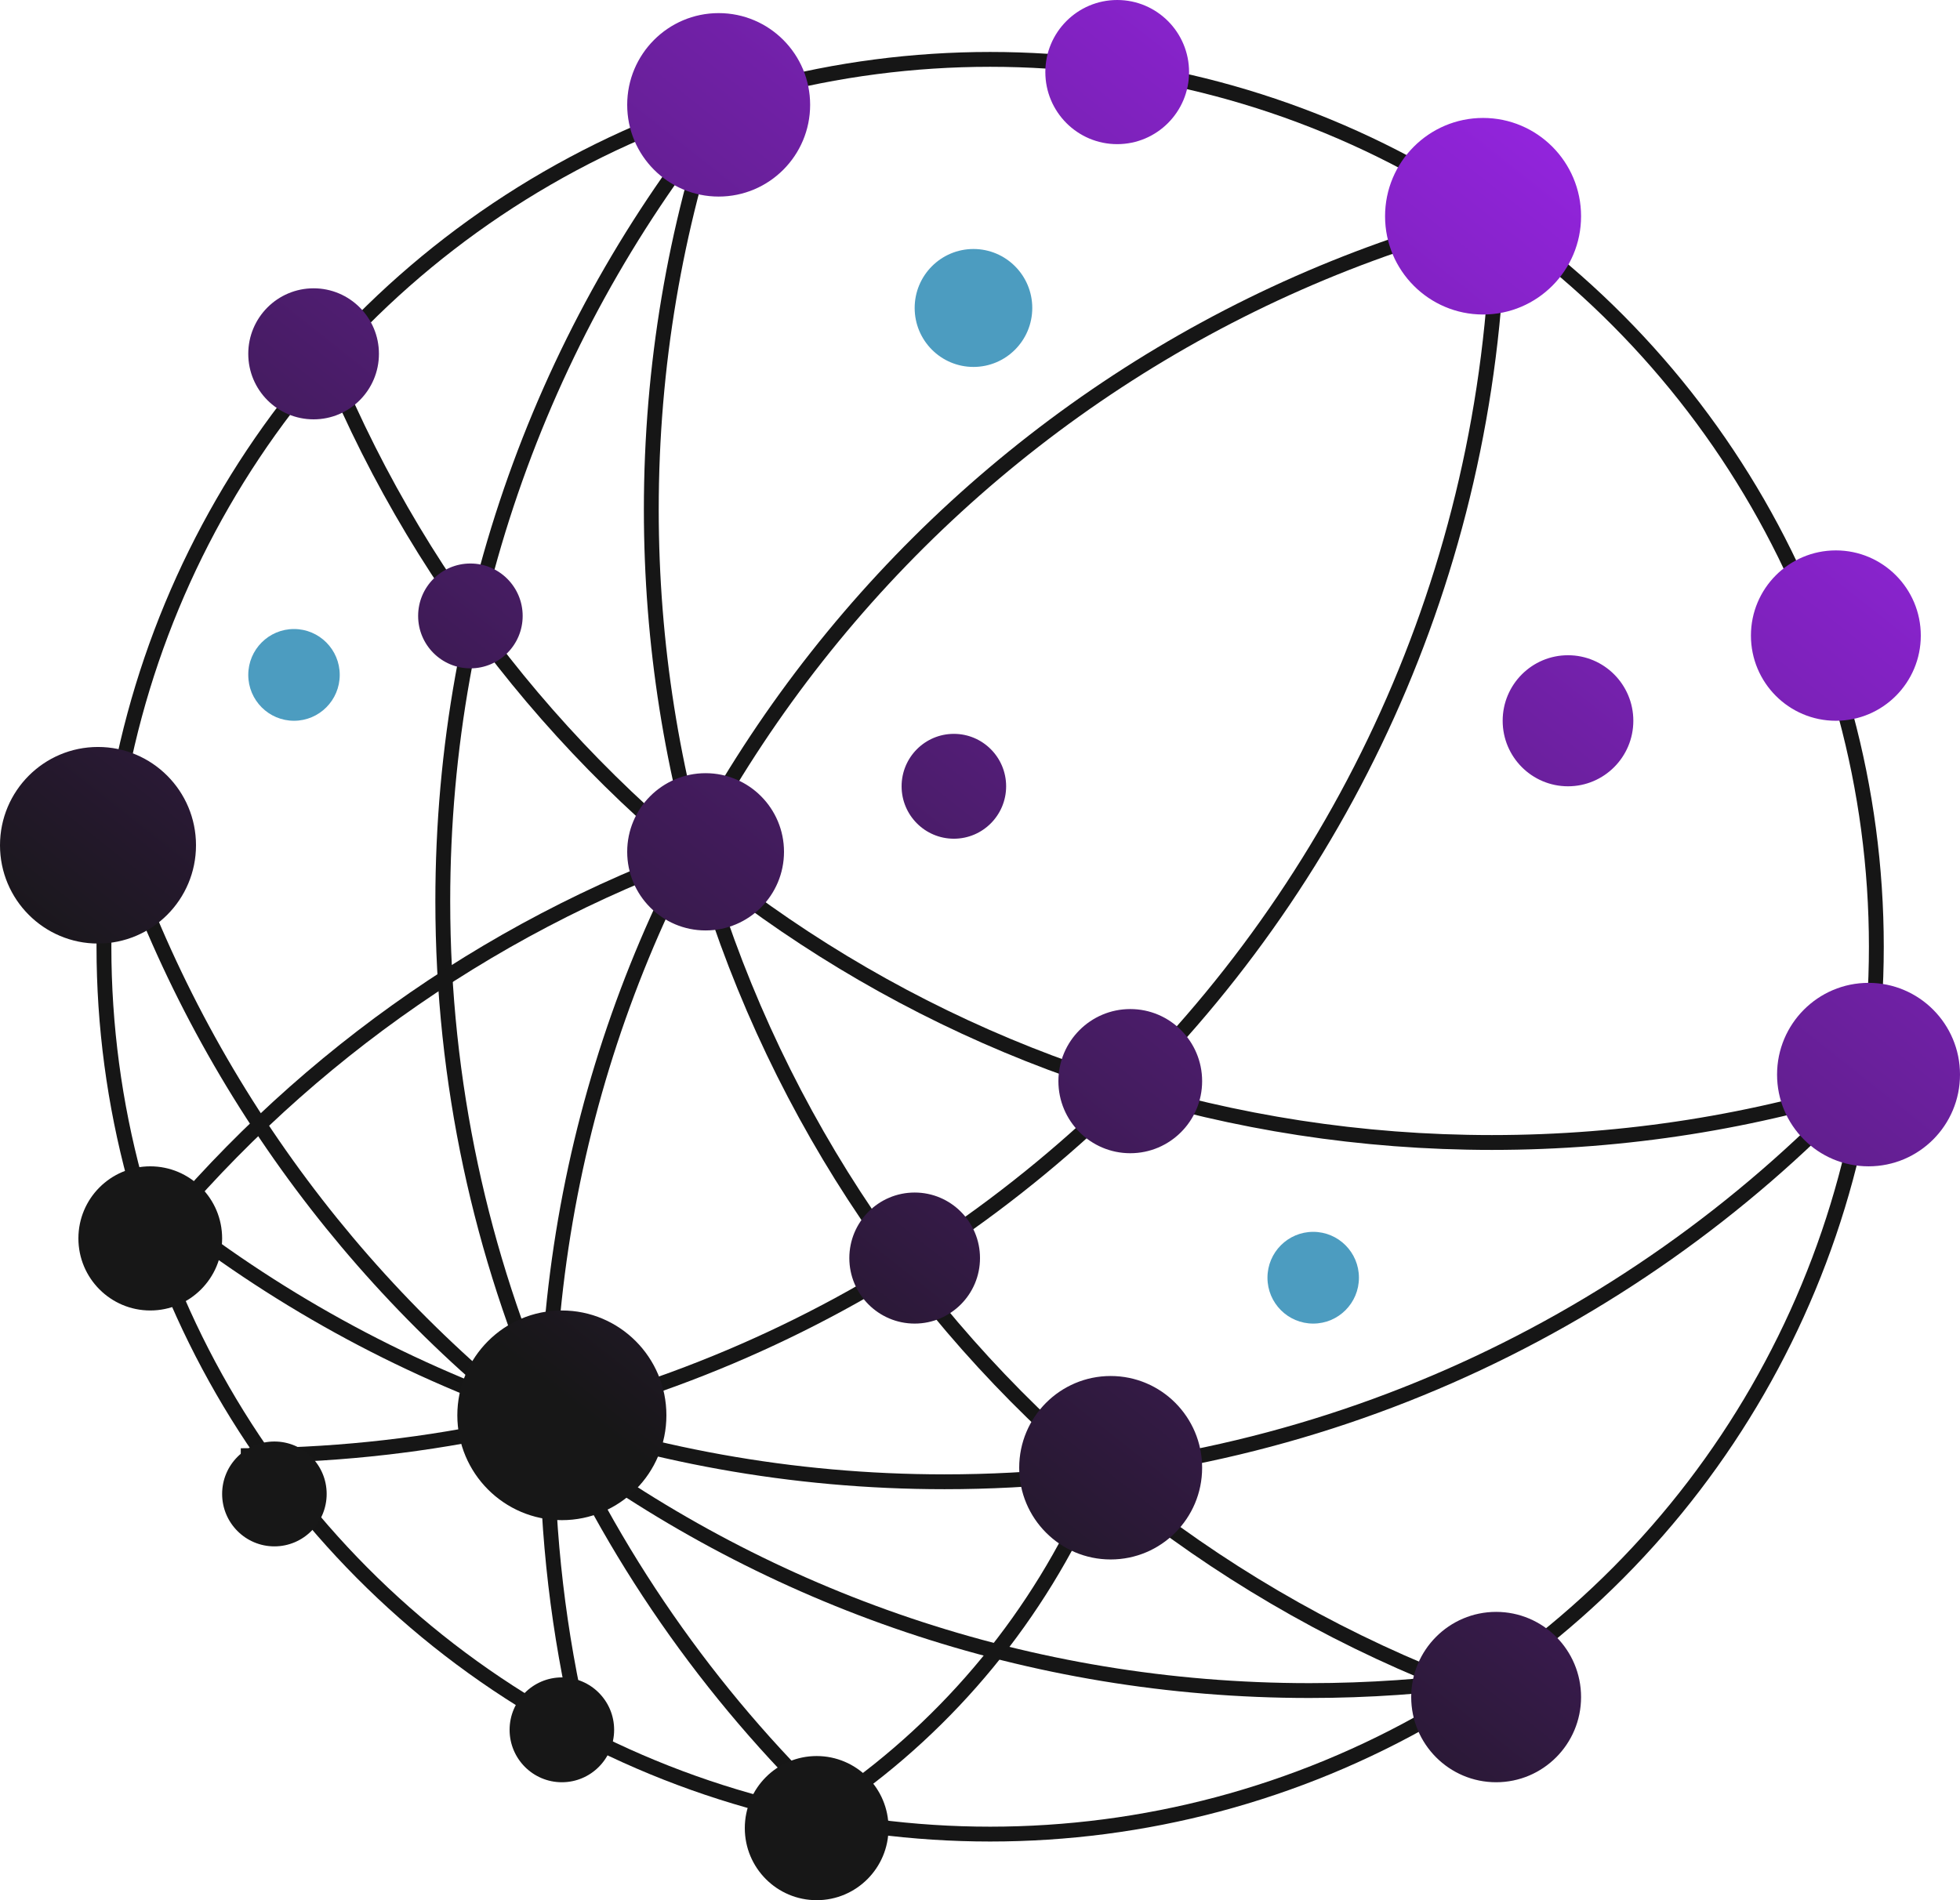 <?xml version="1.0" encoding="UTF-8"?>
<svg width="132px" height="128px" viewBox="0 0 132 128" version="1.1" xmlns="http://www.w3.org/2000/svg" xmlns:xlink="http://www.w3.org/1999/xlink">
    <!-- Generator: Sketch 49.3 (51167) - http://www.bohemiancoding.com/sketch -->
    <title>Group 4 Copy 3</title>
    <desc>Created with Sketch.</desc>
    <defs>
        <linearGradient x1="86.854%" y1="4.423%" x2="29.638%" y2="74.119%" id="linearGradient-1">
            <stop stop-color="#9D25EE" offset="0%"></stop>
            <stop stop-color="#171717" offset="100%"></stop>
        </linearGradient>
    </defs>
    <g id="🖥-Landing" stroke="none" stroke-width="1" fill="none" fill-rule="evenodd">
        <g id="Desktop" transform="translate(-654, -214)">
            <g id="hero_image" transform="translate(-240, 0)">
                <g id="Group-12" transform="translate(-129, -258)">
                    <g id="Group-4-Copy-3" transform="translate(1023, 472)">
                        <g id="Group-3" transform="translate(7, 4)" fill="#9B9B9B" fill-opacity="0" stroke="#161616">
                            <ellipse id="Oval" cx="59.683" cy="59.774" rx="59.683" ry="59.774"></ellipse>
                            <path d="M42.391,2.462 C30.171,17.165 22.82,36.072 22.82,56.698 C22.82,81.164 33.163,103.211 49.708,118.693" id="Oval"></path>
                            <path d="M41.474,2.649 C38.486,11.323 36.863,20.635 36.863,30.327 C36.863,66.685 59.703,97.7 91.796,109.767" id="Oval"></path>
                            <path d="M15.226,20.658 C27.966,51.366 58.203,72.96 93.475,72.96 C102.521,72.96 111.236,71.539 119.409,68.909" id="Oval"></path>
                            <path d="M9.216,94.056 C55.993,94.056 93.914,56.078 93.914,9.23" id="Oval"></path>
                            <path d="M93.711,10.495 C57.005,19.791 29.842,53.087 29.842,92.738 C29.842,99.491 30.63,106.059 32.118,112.356" id="Oval"></path>
                            <path d="M2.475,76.228 C17.154,88.459 36.025,95.815 56.612,95.815 C80.783,95.815 102.589,85.674 118.021,69.409" id="Oval"></path>
                            <path d="M0.451,50.769 C11.326,85.045 43.361,109.879 81.187,109.879 C85.167,109.879 89.083,109.604 92.917,109.072" id="Oval"></path>
                            <path d="M40.487,53.237 C25.547,58.564 12.539,67.973 2.804,80.125" id="Oval"></path>
                            <path d="M69.022,98.997 C60.292,102.109 52.692,107.607 47.004,114.707" id="Oval" transform="translate(58.013, 106.852) rotate(-195) translate(-58.013, -106.852) "></path>
                        </g>
                        <g id="Group">
                            <path d="M37.84,102.4 C33.952,102.4 30.8,99.238 30.8,95.338 C30.8,91.438 33.952,88.276 37.84,88.276 C41.728,88.276 44.88,91.438 44.88,95.338 C44.88,99.238 41.728,102.4 37.84,102.4 Z M74.8,105.048 C71.398,105.048 68.64,102.282 68.64,98.869 C68.64,95.456 71.398,92.69 74.8,92.69 C78.202,92.69 80.96,95.456 80.96,98.869 C80.96,102.282 78.202,105.048 74.8,105.048 Z M55,128 C52.327,128 50.16,125.826 50.16,123.145 C50.16,120.463 52.327,118.29 55,118.29 C57.673,118.29 59.84,120.463 59.84,123.145 C59.84,125.826 57.673,128 55,128 Z M37.84,120.055 C35.896,120.055 34.32,118.474 34.32,116.524 C34.32,114.574 35.896,112.993 37.84,112.993 C39.784,112.993 41.36,114.574 41.36,116.524 C41.36,118.474 39.784,120.055 37.84,120.055 Z M18.48,104.166 C16.536,104.166 14.96,102.585 14.96,100.634 C14.96,98.684 16.536,97.103 18.48,97.103 C20.424,97.103 22,98.684 22,100.634 C22,102.585 20.424,104.166 18.48,104.166 Z M10.12,88.276 C7.447,88.276 5.28,86.102 5.28,83.421 C5.28,80.739 7.447,78.566 10.12,78.566 C12.793,78.566 14.96,80.739 14.96,83.421 C14.96,86.102 12.793,88.276 10.12,88.276 Z M6.6,63.559 C2.955,63.559 0,60.594 0,56.938 C0,53.281 2.955,50.317 6.6,50.317 C10.245,50.317 13.2,53.281 13.2,56.938 C13.2,60.594 10.245,63.559 6.6,63.559 Z M47.52,62.676 C44.604,62.676 42.24,60.305 42.24,57.379 C42.24,54.454 44.604,52.083 47.52,52.083 C50.436,52.083 52.8,54.454 52.8,57.379 C52.8,60.305 50.436,62.676 47.52,62.676 Z M105.6,52.966 C103.17,52.966 101.2,50.989 101.2,48.552 C101.2,46.114 103.17,44.138 105.6,44.138 C108.03,44.138 110,46.114 110,48.552 C110,50.989 108.03,52.966 105.6,52.966 Z M64.24,56.497 C62.296,56.497 60.72,54.916 60.72,52.966 C60.72,51.015 62.296,49.434 64.24,49.434 C66.184,49.434 67.76,51.015 67.76,52.966 C67.76,54.916 66.184,56.497 64.24,56.497 Z M61.6,89.159 C59.17,89.159 57.2,87.182 57.2,84.745 C57.2,82.307 59.17,80.331 61.6,80.331 C64.03,80.331 66,82.307 66,84.745 C66,87.182 64.03,89.159 61.6,89.159 Z M76.12,77.683 C73.447,77.683 71.28,75.509 71.28,72.828 C71.28,70.146 73.447,67.972 76.12,67.972 C78.793,67.972 80.96,70.146 80.96,72.828 C80.96,75.509 78.793,77.683 76.12,77.683 Z M31.68,45.021 C29.736,45.021 28.16,43.44 28.16,41.49 C28.16,39.54 29.736,37.959 31.68,37.959 C33.624,37.959 35.2,39.54 35.2,41.49 C35.2,43.44 33.624,45.021 31.68,45.021 Z M21.12,28.248 C18.69,28.248 16.72,26.272 16.72,23.834 C16.72,21.397 18.69,19.421 21.12,19.421 C23.55,19.421 25.52,21.397 25.52,23.834 C25.52,26.272 23.55,28.248 21.12,28.248 Z M48.4,13.241 C44.998,13.241 42.24,10.475 42.24,7.062 C42.24,3.649 44.998,0.883 48.4,0.883 C51.802,0.883 54.56,3.649 54.56,7.062 C54.56,10.475 51.802,13.241 48.4,13.241 Z M75.24,9.71 C72.567,9.71 70.4,7.537 70.4,4.855 C70.4,2.174 72.567,0 75.24,0 C77.913,0 80.08,2.174 80.08,4.855 C80.08,7.537 77.913,9.71 75.24,9.71 Z M99.88,21.186 C96.235,21.186 93.28,18.222 93.28,14.566 C93.28,10.909 96.235,7.945 99.88,7.945 C103.525,7.945 106.48,10.909 106.48,14.566 C106.48,18.222 103.525,21.186 99.88,21.186 Z M123.64,48.552 C120.481,48.552 117.92,45.983 117.92,42.814 C117.92,39.645 120.481,37.076 123.64,37.076 C126.799,37.076 129.36,39.645 129.36,42.814 C129.36,45.983 126.799,48.552 123.64,48.552 Z M125.84,78.566 C122.438,78.566 119.68,75.799 119.68,72.386 C119.68,68.973 122.438,66.207 125.84,66.207 C129.242,66.207 132,68.973 132,72.386 C132,75.799 129.242,78.566 125.84,78.566 Z M100.76,120.055 C97.601,120.055 95.04,117.486 95.04,114.317 C95.04,111.148 97.601,108.579 100.76,108.579 C103.919,108.579 106.48,111.148 106.48,114.317 C106.48,117.486 103.919,120.055 100.76,120.055 Z" id="Combined-Shape" fill="url(#linearGradient-1)"></path>
                            <ellipse id="Oval-2" fill="#4C9CC0" cx="88.44" cy="86.069" rx="3.08" ry="3.09"></ellipse>
                            <ellipse id="Oval-2" fill="#4C9CC0" cx="65.56" cy="20.745" rx="3.96" ry="3.972"></ellipse>
                            <ellipse id="Oval-2" fill="#4C9CC0" cx="19.8" cy="45.462" rx="3.08" ry="3.09"></ellipse>
                        </g>
                    </g>
                </g>
            </g>
        </g>
    </g>
</svg>